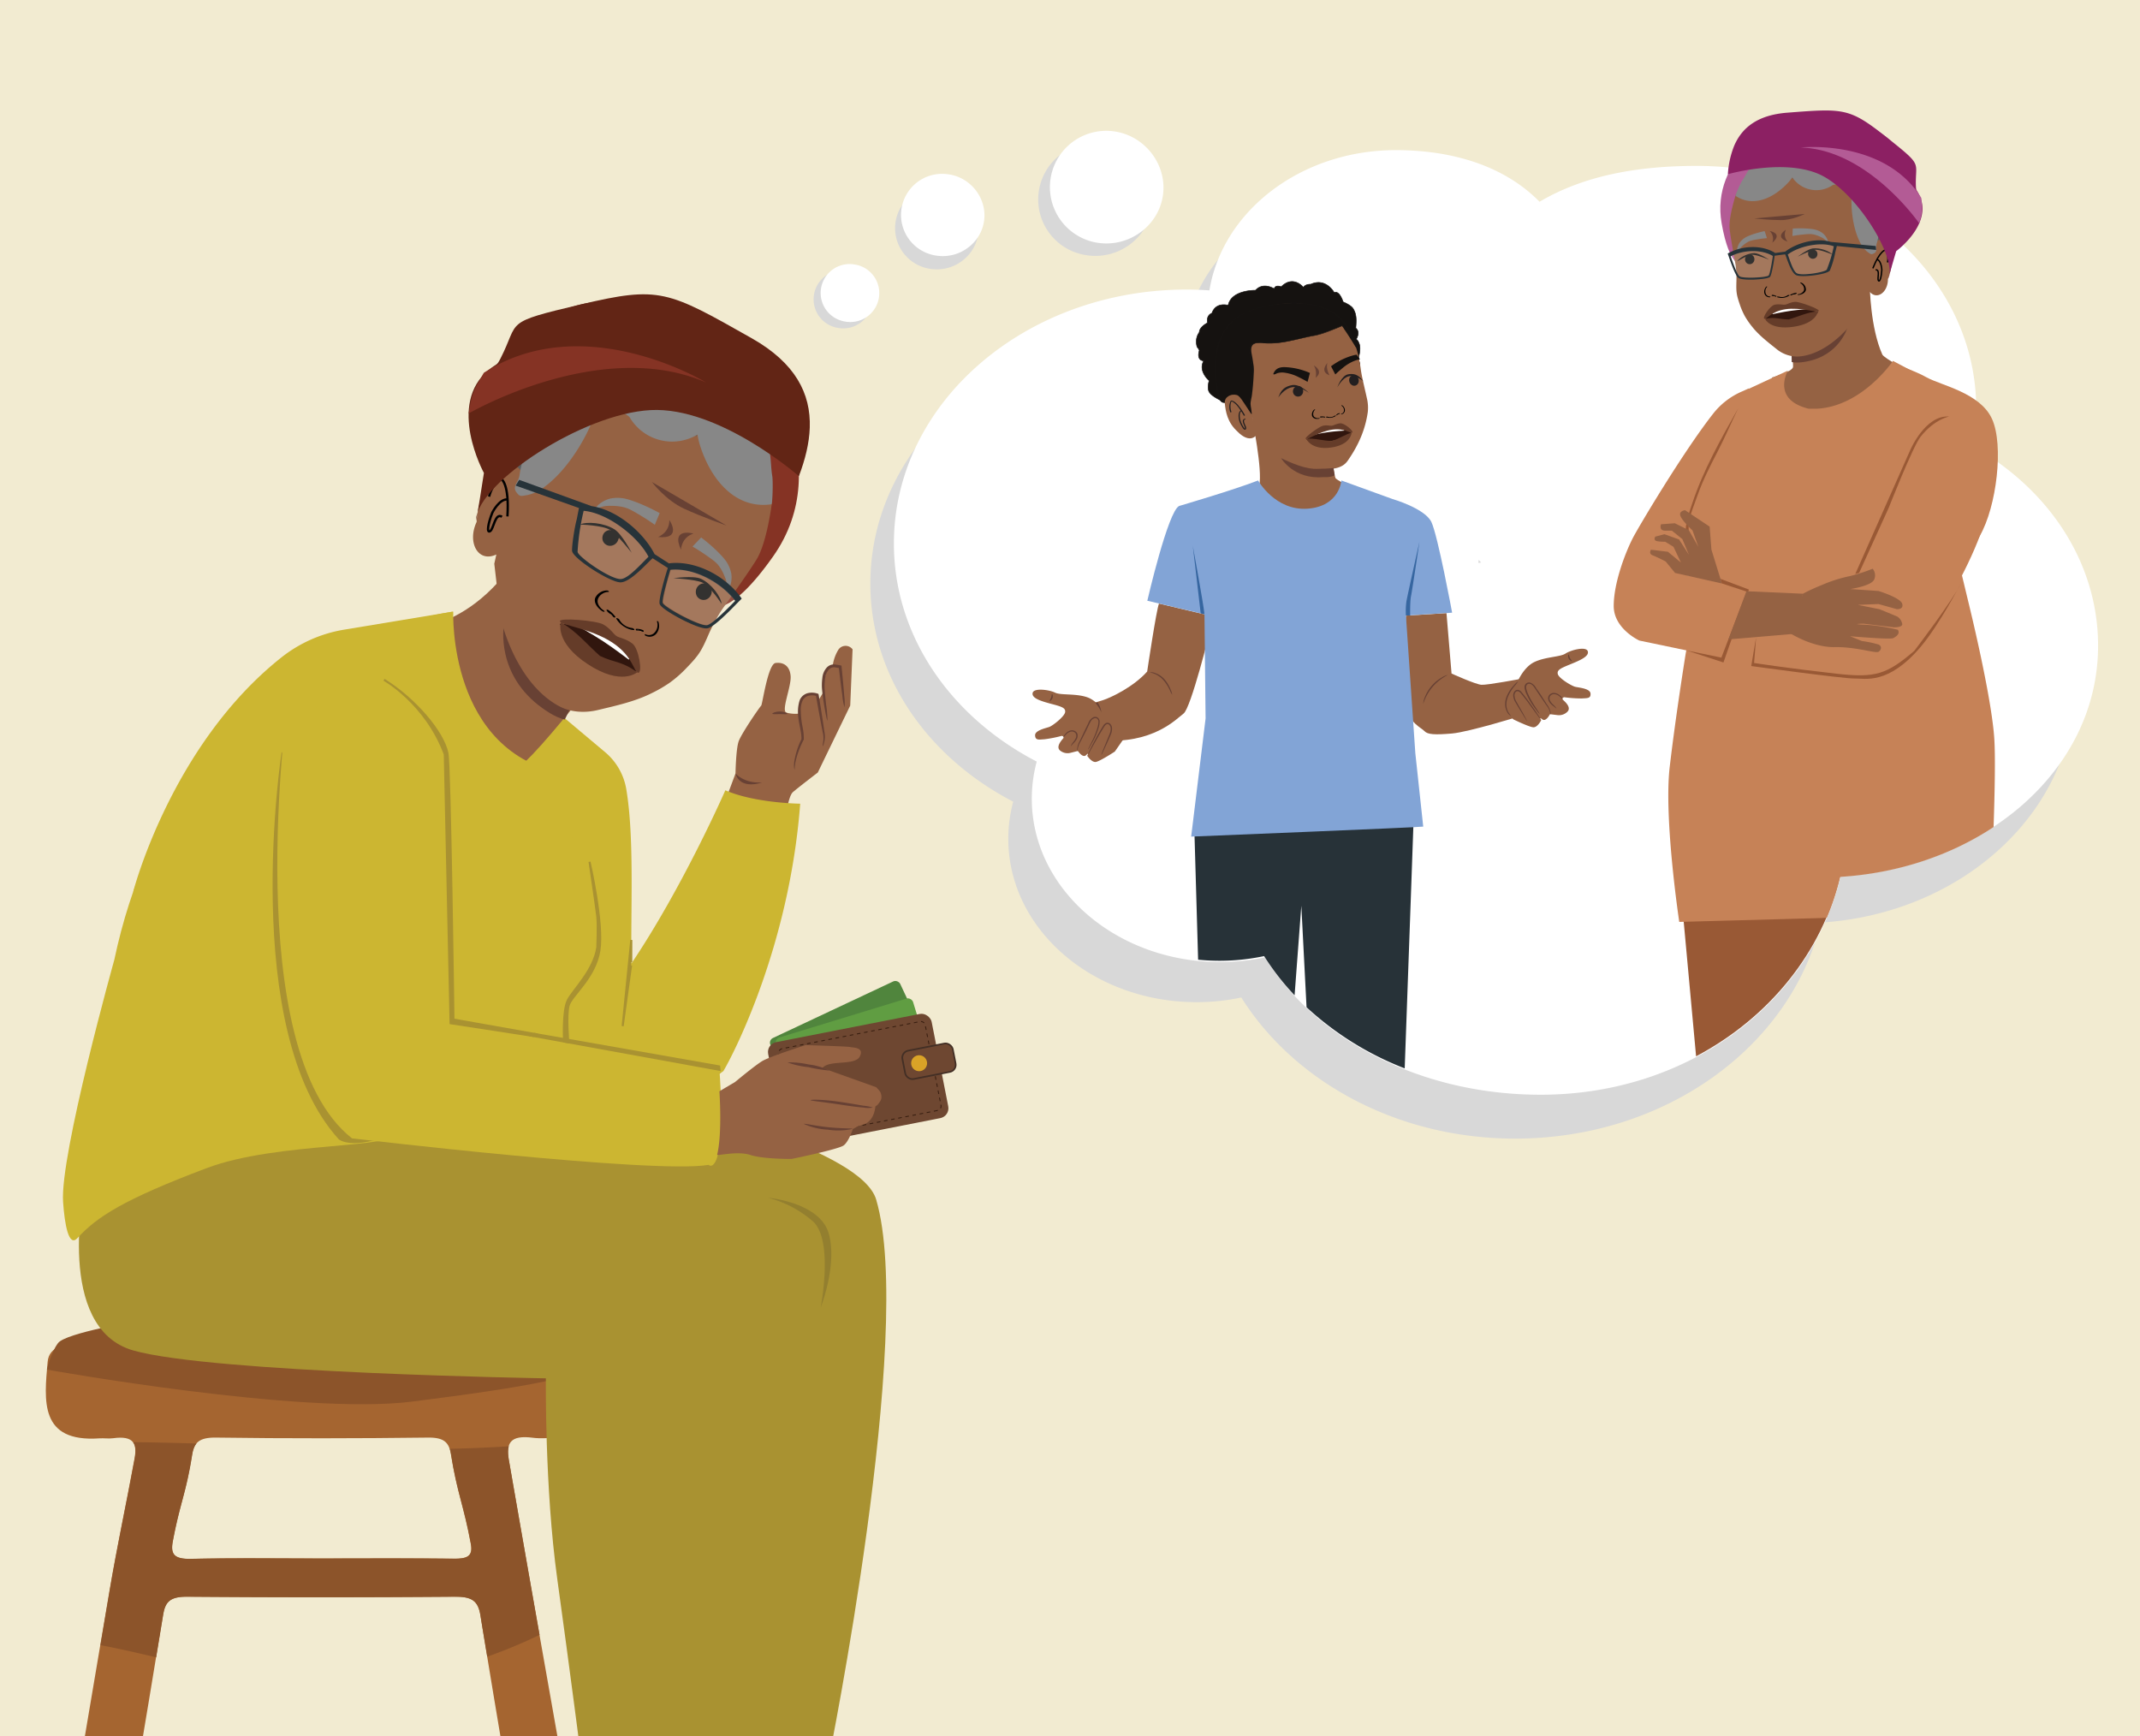 <svg id="Layer_1" data-name="Layer 1" xmlns="http://www.w3.org/2000/svg" xmlns:xlink="http://www.w3.org/1999/xlink" viewBox="0 0 1303.15 1057.31"><rect x="0" y="0" width="1303.15" height="1057.31" fill="#333333" stroke="none"/><defs><style>.cls-1,.cls-20,.cls-27,.cls-34,.cls-44{fill:none;}.cls-2{clip-path:url(#clip-path);}.cls-3{fill:#f2ebd1;}.cls-4{fill:#d8d8d8;}.cls-28,.cls-5{fill:#fff;}.cls-6{fill:#956243;}.cls-7{fill:#995935;}.cls-8{fill:#c68257;}.cls-9{fill:#273238;}.cls-10{fill:#50853d;}.cls-11{fill:#684134;}.cls-12{fill:#714533;}.cls-13{fill:#273339;}.cls-14{fill:#a56530;}.cls-15{fill:#8c542a;}.cls-16,.cls-21{fill:#a99231;}.cls-17{fill:#937f2f;}.cls-18{fill:#513835;}.cls-19{fill:#ccb631;}.cls-20{stroke:#132b3a;stroke-width:0.98px;}.cls-20,.cls-21,.cls-27,.cls-34,.cls-35,.cls-39,.cls-44{stroke-miterlimit:10;}.cls-21{stroke:#a99231;stroke-width:1.25px;}.cls-22{fill:#5e5f5f;}.cls-23{fill:#853324;}.cls-24{fill:#010101;}.cls-25{fill:#13110f;}.cls-26{fill:#878787;}.cls-27,.cls-44{stroke:#010101;}.cls-27{stroke-width:1.42px;}.cls-28{opacity:0.14;}.cls-29{fill:#622515;}.cls-30{fill:#31160e;}.cls-31{fill:#653c29;}.cls-32{fill:#609d42;}.cls-33,.cls-35{fill:#6e4731;}.cls-34{stroke:#381e10;stroke-width:0.56px;stroke-dasharray:2.21 2.21;}.cls-35{stroke:#432f25;stroke-width:1.01px;}.cls-36{fill:#daa327;}.cls-37{fill:#82a4d6;}.cls-38{fill:#3666a0;}.cls-39,.cls-40{fill:#151210;}.cls-39{stroke:#161311;stroke-width:0.34px;}.cls-41{fill:#161311;}.cls-42{fill:#231f20;}.cls-43{fill:#b35b95;}.cls-44{stroke-width:0.84px;}.cls-45{fill:#8c2063;}</style><clipPath id="clip-path"><rect class="cls-1" width="1303.15" height="1057.31"/></clipPath></defs><g class="cls-2"><polyline class="cls-3" points="-190.83 1255.58 -190.83 -19.29 1380.45 -19.29 1380.45 1255.58"/><path class="cls-4" d="M617,488.16a86.94,86.94,0,0,0-3,22.6c0,55,51.36,99.5,114.72,99.5a131.52,131.52,0,0,0,27.18-2.84c32.18,51.19,94.78,85.92,166.74,85.92,91.76,0,168.3-56.48,186-131.54,86.46-5.34,154.7-67.82,154.7-144.17,0-50.95-30.42-95.71-76.33-121.46A129.22,129.22,0,0,0,1189,273c0-81.51-76.19-147.59-170.18-147.59-35.49,0-68.44,9.43-95.71,25.55-21-21.5-52.41-35.15-87.48-35.15-57.84,0-105.66,37.13-113.55,85.4-4.58-.3-9.19-.51-13.86-.51C609.79,200.74,530,270,530,355.35,530,411.8,564.88,461.17,617,488.16ZM887.54,366.94l-1.6.26c0-.62.12-1.23.16-1.85C886.59,365.87,887.05,366.42,887.54,366.94Z"/><path class="cls-5" d="M631.31,463.75a87.05,87.05,0,0,0-3,22.6c0,54.95,51.36,99.5,114.72,99.5A132.29,132.29,0,0,0,770.2,583c32.18,51.18,96,83.62,168,83.62,91.76,0,164.88-57.84,182.54-132.9,86.46-5.35,156.88-64.17,156.88-140.51,0-51-30.42-95.72-76.33-121.47a129,129,0,0,0,2.1-23.12c0-81.52-76.19-147.6-170.18-147.6-35.49,0-68.44,5.72-95.71,21.84-21.05-21.5-52.41-31.44-87.48-31.44-57.84,0-105.66,37.13-113.55,85.41-4.58-.31-9.19-.51-13.86-.51-98.46,0-178.27,69.22-178.27,154.61C544.32,387.4,579.22,436.76,631.31,463.75ZM901.88,342.53l-1.6.27c.05-.62.12-1.24.16-1.86C900.93,341.47,901.39,342,901.88,342.53Z"/><path class="cls-6" d="M1138.63,174.42s.25,25,7.59,41.43c1,2.29,16.39,10.4,16.39,10.4l-24.4,23.51c-12.16,3.51-35.62,7.46-47.74,3.84L1079,229.89s12.4-3.45,12.85-6.36-3-24.65-3-24.65"/><path class="cls-7" d="M1120.57,533.32c30.3-1.87,58.62-10.32,82.63-23.77L1191,453.7H1032.13l-9.54,78.21,10.24,111.33C1077.49,619.6,1109.65,579.76,1120.57,533.32Z"/><path class="cls-8" d="M1214.46,450.42c-1.52-26.13-15.9-84.14-15.9-84.14L1164.92,226.2l-12.19-6.43s-18.53,27.51-46.12,29.11h-5.28c-21.49-5.34-13.72-21.07-12.56-23.21l-26.19,12.18-32.67,64.94c-3.52,5.76-3.2,16.1-.18,30.22l-.52,50.16L1026.5,398s-6.08,37.69-9.74,69.09,5.82,94.3,5.82,94.3l86.86-2.37,3-.17-.43,1a155.1,155.1,0,0,0,8.56-25.88c35-2.16,67.3-13.07,93.42-30.34C1214.69,482.88,1215.11,461.56,1214.46,450.42Z"/><path class="cls-9" d="M860.73,501,730.45,490.31l-3.23,12.23,2.37,81.86c4.28.42,8.63.65,13,.65a131.52,131.52,0,0,0,27.18-2.84,155.14,155.14,0,0,0,18.57,23.87c2.22-29.66,4.1-54.56,4.1-54.56l3.18,61.84a188,188,0,0,0,59.77,37.22C858.09,575.87,860.72,502.17,860.73,501Z"/><rect class="cls-10" x="475.48" y="612.25" width="87.31" height="55.64" rx="3.15" transform="translate(-222.97 281.64) rotate(-25.18)"/><g id="freepik--Character--inject-2"><path class="cls-6" d="M442.74,484.79,447.88,471s.26-14.7,1.89-19.46,13-21.25,13.74-21.82,4.1-25.4,8.77-26,8.66,1.64,9.17,7.95-5.88,21.11-2.58,22.27a21.12,21.12,0,0,0,8,.58s-.79-7.21,2.31-10.51,8.46-.91,8.46-.91l1,2.92,2.72-4.48s-.14-14.89,5.78-16.56a24.85,24.85,0,0,1,3.52-9.55,5.29,5.29,0,0,1,7.42-1.1,5.07,5.07,0,0,1,1.09,1.08h0l-1.43,34.25L498,470.41s-12.12,9.28-15.13,11.91-3.91,14.9-5.61,14C463,488.9,442.74,484.79,442.74,484.79Z"/><path class="cls-11" d="M479.51,434.64c.13-.38-1.88-1.35-4.59-1.37s-4.73.93-4.59,1.35,2.14.21,4.6.22S479.41,435.07,479.51,434.64Z"/><path class="cls-11" d="M514.27,430.7a32.78,32.78,0,0,1-1.3-6.95c-.62-4.38-1.4-10.53-2.21-17.61l.69.75c-1.17-.17-2.63-.54-3.64-.57a4.14,4.14,0,0,0-3,1.32,9.36,9.36,0,0,0-2.33,5.42,32.74,32.74,0,0,0-.34,5.94c.22,3.85.66,7.41.95,10.29a61.09,61.09,0,0,1,.76,9.55c-.23.07-1-3.5-2-9.39-.46-2.93-1-6.4-1.32-10.36a33.05,33.05,0,0,1,.24-6.29,10.88,10.88,0,0,1,2.81-6.43,6,6,0,0,1,4.2-1.79,31.78,31.78,0,0,1,4,.61l.64.1.05.65c.73,7.11,1.29,13.27,1.61,17.69A32.14,32.14,0,0,1,514.27,430.7Z"/><path class="cls-11" d="M483.78,468.56a9.25,9.25,0,0,1-.25-1.37,19.16,19.16,0,0,1,.21-3.86,48.19,48.19,0,0,1,4.39-13.43l-.1.33c.28-6.56-4.1-14.67-1-24a7.31,7.31,0,0,1,4.88-4.15,10.7,10.7,0,0,1,6,.3l.46.15.14.48c1.49,9.07,2.71,16.9,3.5,22.49a14.68,14.68,0,0,1-.16,6.69c-.37,1.51-.74,2.27-.87,2.15a11.78,11.78,0,0,1,.27-2.36,15.72,15.72,0,0,0-.33-6.44c-1.09-5.52-2.53-13.31-4.11-22.32l.55.66a9.2,9.2,0,0,0-5-.21,5.58,5.58,0,0,0-3.73,3.21,13.37,13.37,0,0,0-1,6,53.55,53.55,0,0,0,.46,6.07c.24,2,.67,3.77,1,5.73a32.51,32.51,0,0,1,.38,5.48l0,.16-.07.15a54.74,54.74,0,0,0-4.85,12.84C483.81,466.64,484,468.56,483.78,468.56Z"/></g><path class="cls-11" d="M447.88,471s5.16,6.22,16.14,5.45C464,476.49,450.86,481.34,447.88,471Z"/><g id="freepik--character-2--inject-2"><path class="cls-6" d="M473.82,935.89q-13.95-7.27-28.27-13.75c-11.57,62.6-26.12,185.16-26.12,185.16l44.25-6s14.28-71.68,48.11-138.2C493.15,951.32,493.4,946.1,473.82,935.89Z"/><path class="cls-12" d="M505.54,800.25c-10.05,9.34-17.17,18-17.58,17.62a25.3,25.3,0,0,1,4.22-6A135.66,135.66,0,0,1,518,787.74a26.45,26.45,0,0,1,6.27-3.82C524.6,784.37,515.6,790.91,505.54,800.25Z"/><path class="cls-13" d="M233.89,686.24l6.27.24c5.42.27,13.29.71,23,1.36,19.43,1.23,46.18,3.44,75.84,5.11s56.51,1.67,76,1.4l23-.51h6.27a16.45,16.45,0,0,1,2.22,0,9,9,0,0,1-2.19.27l-6.27.44c-5.42.34-13.29.68-23,1-19.47.64-46.46.78-76.12-.86s-56.44-4.09-75.83-5.62l-23-1.94-6.24-.58a11.87,11.87,0,0,1-2.14-.31A9.93,9.93,0,0,1,233.89,686.24Z"/></g><g id="freepik--character-2--inject-2-2" data-name="freepik--character-2--inject-2"><path class="cls-6" d="M529.42,877.43v8.93l.57-3.23q-.06-3.58-.21-7.15Z"/><path class="cls-6" d="M521.77,931.52l3.23-6.2c0-.9,0-1.8,0-2.7"/><path class="cls-6" d="M525.58,894.77c0,.14-.05.29-.08.43"/><path class="cls-6" d="M512.5,936.2a160.62,160.62,0,0,1,.47-16.71,238.09,238.09,0,0,1,3.78-26.71c1.85-16.3,3.59-32.63,3.85-49v-8.88c0-2.48,3.8-2.47,3.84,0,.06,2.88,0,5.75,0,8.63v17.09a2,2,0,0,1,3.38,1.3c.08.86.14,1.72.21,2.57.18-1,.35-2.07.53-3.11-2.19-18.65-3.58-37.4-4.44-56.15-1.06-23.38-1.33-46.77-1.39-70.17-54.13-12-145.3-14.81-145.3-14.81S291.6,829,314.47,834.68s144.28-9.92,144.28-9.92-34,42.34-45.43,75.53-33.15,215.9-33.15,215.9l47.79-8.38s43.56-91.78,84.88-170.52C493.41,937.28,512.51,936.64,512.5,936.2Z"/><path class="cls-12" d="M480.74,809.14c-10.05,9.34-17.18,18-17.59,17.62a25.63,25.63,0,0,1,4.23-6,135.66,135.66,0,0,1,25.84-24.13,26.09,26.09,0,0,1,6.27-3.81C499.8,793.26,490.8,799.8,480.74,809.14Z"/><path class="cls-13" d="M209.09,695.13l6.27.24c5.42.27,13.29.71,23,1.36,19.42,1.23,46.18,3.44,75.83,5.11s56.52,1.67,76,1.4l23-.51h6.27a16.3,16.3,0,0,1,2.21,0,8.86,8.86,0,0,1-2.18.27l-6.27.45c-5.42.34-13.29.68-23,1-19.46.65-46.45.78-76.11-.85s-56.44-4.09-75.84-5.63l-23-1.94-6.24-.58a11.87,11.87,0,0,1-2.14-.31A9.93,9.93,0,0,1,209.09,695.13Z"/></g><polygon class="cls-12" points="430.9 1108.55 474.16 958.29 431.79 1109.33 430.9 1108.55"/><path class="cls-14" d="M196,818.16q71.55,0,143.1,0c20.51,0,24.31,9.5,24.29,29,0,17.89-4.11,28.4-24.87,28.44-4.67,0-9.45.51-14-.09-13.73-1.81-16.49,3.16-14.69,13.55,17.57,101.35,34.71,195.77,52.23,297.13,1.2,6.9.11,9.63-9.38,9.74-23.68.29-24.17.75-27.45-18.23q-16.79-97-32.7-194.07c-1.43-8.8-5.08-11.46-15.76-11.37q-81.36.64-162.73,0c-10.41-.08-13.44,3-14.73,11-11.13,68.18-22.77,136.3-34,204.47-1,6.35-4.22,8.24-11.75,8.35-24.41.37-25.07.54-21.93-18.58C43,1108.14,54.78,1038.88,66.51,969.61c5-29.45,10-51.93,15.39-81.33,1.68-9.08-.29-14.22-13-12.49-2.73.37-5.61-.11-8.4.08-36.59,2.53-33.6-23-31.48-46.69.82-9.18,10.53-11.34,21.08-11.29,48.64.24,97.27,5.92,145.9,5.92ZM194.82,949c27.09,0,54.18-.2,81.26.13,8.3.1,12-1.4,10.59-9-4.36-23.65-8.33-30.9-12.1-54.62-1.14-7.19-4.17-10.24-14-10.11-42.95.53-85.94.6-128.89,0-10.65-.16-13.6,3.18-14.79,10.79-3.61,23-7.45,29.44-11.72,52.33-1.47,7.93.69,11,11.2,10.76C142.5,948.63,168.67,949,194.82,949Z"/><path class="cls-15" d="M66.61,969.71l-5.43,32.07c11.36,2.18,22.65,4.75,33.92,7.43q2.15-12.94,4.27-25.9c1.3-8,4.32-11.06,14.73-11q81.36.66,162.74,0c10.68-.09,14.33,2.57,15.75,11.37q2,12.56,4.13,25.13a313,313,0,0,0,31.85-13.26c-6.19-35-12.41-70.29-18.67-106.45-.59-3.41-.68-6.22-.06-8.41q-11.13.72-22.27,1.13-6.84.25-13.67.4a21.36,21.36,0,0,1,.78,3.32c3.77,23.72,7.73,31,12.1,54.62,1.41,7.65-2.3,9.15-10.59,9-27.08-.32-54.17-.12-81.26-.12-26.16,0-52.32-.38-78.46.19-10.51.23-12.67-2.83-11.19-10.76,4.27-22.89,8.11-29.37,11.71-52.33.48-3.05,1.25-5.4,2.67-7.12-12.88-.39-25.76-.7-38.65-.85,1.76,2.21,1.82,5.7,1,10.14C76.57,917.77,71.6,940.26,66.61,969.71Z"/><path class="cls-15" d="M28.56,834s155.34,28,222.33,19.49S363,837.8,360.3,827.66s-50.13-31.92-97.86-33.46-178.6,10.21-178.6,10.21-43.93,7.23-48.53,13.48S28.56,834,28.56,834Z"/><path class="cls-16" d="M51.5,722.77s-18.35,85.82,29.57,99.55,251.34,17,251.34,17-.79,66.57,6.95,122.27c7.12,51.25,15.91,119.35,15.91,119.35s132.81,21.19,149.15-8.48c0,0,53-261.26,29.12-342-8.91-30.18-115.55-56.47-144.76-63.77s-83.64,0-83.64,0S150.23,679.65,51.5,722.77Z"/><path class="cls-17" d="M467.7,729.36s31.52,2.71,36.95,21.73-4.89,45.1-4.89,45.1,8.07-41.36-4.89-52.6A67.28,67.28,0,0,0,467.7,729.36Z"/><path class="cls-18" d="M490.54,677.69a.36.36,0,0,1-.17.07l-.06-.46Z"/><path class="cls-19" d="M487.28,489.4s-27.61-.3-45.58-8.17c0,0-25.62,58.54-57.21,105.49-.45-34.86,1.83-77-3.15-106.35A37.47,37.47,0,0,0,368.46,458l-61-51.26s-28.53,59.81-38.89,98.15,90.27,157.59,124.88,164c36.12,6.67,28.58-3.2,47.05-16.67C445.92,643.24,480.64,577,487.28,489.4Z"/><path class="cls-20" d="M394.6,693.35c-2.06-1.36-4.23-2.75-6.48-4.14a198.1,198.1,0,0,0-25.85,16.87"/><path class="cls-6" d="M234.26,384s39,88.89,84.51,104.68c0,0,4.14,1.71-5.22-18.76,5.22-5,6.84-6.5,10.84-10.64,13.3-13.83,38.5-45.82,38.5-45.82l-30.25-54.05-7.75-30c-6.13,8.83-13.44,15.48-19.29,22.44C273.45,390.08,234.26,384,234.26,384Z"/><path class="cls-19" d="M323.89,630.31c-14.09,47.44-17.72,1.46-19.59,5.5-6.73,14.54-19.88,3.37-26.76,15.19l-.65,1.12C263.33,675.35,239.61,684,241,689.26c2.73,10.62-71.54,5.59-115.2,22.07C75.1,730.45,59,741,47.15,753.92c-5.31,5.81-7.79-8.35-8.73-21.95-2.06-28.63,31.17-147.45,31.17-147.45C110.3,392,276,372.44,276,372.44s-3.45,86.12,68.25,98.87c.06.07,15.06,117.24,6,165.25C348.86,643.5,325.27,625.68,323.89,630.31Z"/><path class="cls-16" d="M245.61,687.63c-8,4.14-29.38,12.39-39.18,6.29-60.93-66.7-34.92-236.18-34.92-236.18l92.1,194.67C249.76,676.22,250.54,685.08,245.61,687.63Z"/><path class="cls-19" d="M437.92,649.37s-104.95-19-168.4-26.92c-2.67-73.54,8.16-295.56-94.34-194.8,0,0-29.52,211.42,39.15,265.53,0,0,184.13,21.89,217.17,16.15,0,0,1.93,2,4-1.69C442.05,696,437.92,649.37,437.92,649.37Z"/><path class="cls-21" d="M233.85,413.94s25.47,14.34,37,45.37l3.53,163.76,50.71,7.79,1.17-1.11-50.14-8.91s-2-154.52-3.67-162.28C269.77,445.6,252.53,425.44,233.85,413.94Z"/><polyline class="cls-21" points="384.29 587.93 379.17 624.85 384.43 572.39 384.39 585.86"/><polygon class="cls-21" points="323.79 630.65 438.15 651.44 437.92 649.37 325.5 629.6 323.79 630.65"/><path class="cls-19" d="M81.11,543s23.08-89.6,90.48-142.85a83.32,83.32,0,0,1,38-16.73l66.32-11L201,422.76Z"/><path class="cls-21" d="M359,524.79s8.66,37.26,6,54.05-17.21,27.39-18.77,33.56-.17,22.3-.17,22.3l-2.55-.46s-1.07-18.87,2.33-25.29,15.88-18.22,17.89-32.11c0,0,.57-13.17,0-18.6S359,524.79,359,524.79Z"/><path class="cls-22" d="M324.66,218.09c8.29-4.79,18.3-5.93,25.57.13,7.1-16.39,27.2-18.72,43.63-11.72,8.26,4,15.09,11.66,24.22,12.52,5.69.55,11.17-1.59,16.83-2.87,23.54-4.94,44.15,22.85,51.68,45.7s-4.37,39-21.4,56c-7.91,7.9-9.72,13.34-15.48,23-5.43,9.13-19.44,24.29-23.93,33.77s5.81,26.3-4.16,22.63l-99-60.49c-17-4.09-24.74-13.37-26.39-30.75-.9-11.7,1-11.33,5.22-22.26,5.15-14.45-4.15-31.38,3.08-44.91C308.78,230.2,316.64,223.41,324.66,218.09Z"/><path class="cls-23" d="M311.93,211.52s44.45-1.29,88.77,25.37,53.95,65.77,52.67,90-19.91,41.85-19.91,41.85,10.22,8.53,37.32-29.92c39.49-56-6.11-121.78-21.31-128.53S364.24,152.45,311.93,211.52Z"/><path class="cls-11" d="M347.28,431.22s-7.18-4.92-11.84-8.94-14-8-28.65-41c0,0-5.08,29.74,23.81,50.15,0,0,7.35,5.52,13.32,6.73Z"/><path class="cls-6" d="M450,284c.06.15.14.29.21.44a5.94,5.94,0,0,1-.05-.72Zm11.45,10.08c.09.28.2.58.32.88l.14-.24S461.59,293.81,461.42,294.1ZM304.89,376.73c5,19.37,16.45,43.32,36.06,53.53,7,3.66,15.72,3.87,23,2.13,11.06-2.64,22.59-5.19,32.47-10.09a82.8,82.8,0,0,0,11.4-6.57,72.86,72.86,0,0,0,10.39-9.16c7.58-7.84,8.94-10.27,13.18-20a105,105,0,0,1,7.69-14.49c2.94-4.35,15.21-21.08,21.61-31.36s9.42-34.88,9.42-34.88c1-3.18-3.74-3.93-4-7.09l-1.24-.72a1.39,1.39,0,0,1,0,1.49,11.22,11.22,0,0,1-3.13-4.53l0,0c-2.34-.23-3.7-2.15-4.41-4.46-.17.28-.19,1,.12,1.21a7.16,7.16,0,0,1-3.94-4.57c-.17.28-.19,1-.35,1.31a13.07,13.07,0,0,1-2.95-4.05c.07.53,7.65,3.5,7.53,3.69-2-.79-.25,1.06-1-1.25l-.92-1.94c-1.7-.62-2.18.34-2.76-1.5.14.46,1-3.61.8-3.33-1.85-1.08-1.27-.9-2.32-2.65-.16.28-6.11-1.09-6.27-.81-1.54-.9-2,.75-2.53-1.09.14.46,1.8-.54,1.94-.08-2-.79-3.39,0-4.11-2.32.14.46-4.29-6.65-4.29-6.65-2-.79-2,0-2.92-2,.29.92-8.22-5.49-8.25-4.75-1.53-.89-.34,7.36-1.08,5.8-.16.28-3-2.92-3-2.92-1.7-.61-.21,2.15-.79.3-.16.28-.35,1.31,0,1.49-2.34-.22-4.17-2-5.36-4.25.29.92.27,1.67.41,2.13-1.54-.9-2.93-1.33-3.82-3.36-.16.28,0,1.49.27,1.67a7.07,7.07,0,0,1-4.6-3.43c-.16.28.12,1.2.26,1.66a5.06,5.06,0,0,1-3.36-2.71l.26,1.67c-1.23-.72-2.48-.69-4-2.33-.16.28.29.92.12,1.21a13.35,13.35,0,0,1-2.91-2.08c-.17.28.43,1.38.12,1.2-1.23-.71-2.49-.68-3.7-2.14.15.46.13,1.2.27,1.66-1.23-.71-2.63-1.15-3.53-2.43a2.33,2.33,0,0,0,0,1.49c-1.24-.72-2.49-.69-3.7-2.15-.17.28.12,1.21.27,1.67a18.46,18.46,0,0,1-3.7-2.16c-.17.29.29.93.43,1.39-1.23-.72-2.63-1.15-3.84-2.61-.33.56-.19,1-.35,1.31-.93-.54-1.38-1.18-2.3-1.72l-1.87-.33c-7.6,3.15-21.13-10.84-21.13-10.84-14,2.08-23.92,48.59-26.74,54.14s-6.74,5.27-6.74,5.27c-.39-2.88-5.68,1.88-5.28-.92.22-2.51,2.32-4.7,2.55-7.21-.14-6.14-7.12-8.31-12.16-7.46l-1.1.6c-8.44,3.65-14.83,26.52-14.76,34.45-5.95,12.63,1,25.08,12,19.83L301,343.28"/><path class="cls-24" d="M384.81,382.41a10.2,10.2,0,0,1-7.73-5.17c-.32-.61-2.19-1.29-1.73-.43,1.94,3.61,6.81,6.68,10.62,6.86.38,0,.46-.24.17-.57a2.3,2.3,0,0,0-1.33-.69"/><path class="cls-24" d="M374.74,375.58a16.39,16.39,0,0,0-4.24-4.1,1.27,1.27,0,0,0-.89-.2c-.22,0-.35.2-.22.41a6.22,6.22,0,0,0,2.35,2.2,1.19,1.19,0,0,0,1,.16c.28-.14.09-.45-.14-.58a4.91,4.91,0,0,1-1.89-1.78l-1.13.21a14.87,14.87,0,0,1,3.78,3.68,1.21,1.21,0,0,0,1,.43c.24,0,.58-.14.39-.43"/><path class="cls-24" d="M367.83,371.85c-2-1.21-3.81-3.45-3.92-5.51-.17-3.12,3.29-5.9,6.62-5.89.37,0,.34-.28.1-.5a1.87,1.87,0,0,0-1.2-.4A8,8,0,0,0,362.5,364c-.84,2.15.26,4.65,2.32,6.61a12.31,12.31,0,0,0,2,1.6c.3.18.9.41,1.18.26s.07-.42-.21-.59"/><path class="cls-24" d="M389.06,383.53a.3.3,0,0,1,.47-.23,2.71,2.71,0,0,0,1.84.4c.06.32.11.63.16.95a8.13,8.13,0,0,0-3.78-.71.64.64,0,0,1-.58-.47c-.07-.18-.06-.51.21-.53"/><path class="cls-24" d="M387.38,382.94a9,9,0,0,1,4.21.81.75.75,0,0,1,.4.55.32.32,0,0,1-.24.4"/><path class="cls-24" d="M393.05,386.22a4.73,4.73,0,0,0,4.87-.39,6.75,6.75,0,0,0,2.16-7.29.28.28,0,0,1,.34-.37.91.91,0,0,1,.57.63,7.56,7.56,0,0,1-1,6.65,5.31,5.31,0,0,1-5.29,2.19,5.7,5.7,0,0,1-1.62-.53c-.2-.11-.5-.41-.46-.7s.28-.29.47-.19"/><path class="cls-25" d="M428.71,355.26a4.94,4.94,0,0,1,4.45,6.46,5.17,5.17,0,0,1-3.42,3.44,4.79,4.79,0,0,1-5.23-1.93,5.29,5.29,0,0,1,.85-6.63,4.66,4.66,0,0,1,3.35-1.34"/><path class="cls-25" d="M410.12,352.08s12.14-1.71,16.64.34c6.57,3,12.22,10.9,12.63,15.26,0,0-7.13-11-11.82-13C423.08,352.77,410.12,352.08,410.12,352.08Z"/><path class="cls-25" d="M376.51,325.74c-1.2-1.88-4.09-3.24-5.78-2.9a5.05,5.05,0,0,0-2.48,1.27,5.16,5.16,0,0,0-1.31,4.66,4.79,4.79,0,0,0,4.27,3.6,5.28,5.28,0,0,0,5.34-4c.1-.39.82-.84-.15-2.36"/><path class="cls-25" d="M384.65,336.6s-5.92-11.45-10.47-14.27c-6.63-4.13-17-4.86-21.05-2.91,0,0,14,.36,18.6,3.39C376.13,325.71,384.65,336.6,384.65,336.6Z"/><path class="cls-26" d="M427,327.25l-3,3.16c-.77.8-1.54,1.6-2.3,2.41,3.32,1.91,6,3.69,8,5.08,4.24,2.93,6.4,4.44,8.18,6.85a28.77,28.77,0,0,1,3.37,6.24,18.24,18.24,0,0,1,1.24,3.82c.54,3.05-.15,5.22.27,5.38s1.19-1.57,1.27-1.75a17,17,0,0,0,1.32-9,20.11,20.11,0,0,0-2.74-7c-1.57-2.56-7-8.58-15.62-15.13"/><path class="cls-26" d="M401.71,312.44c-.56,1.35-1.11,2.69-1.68,4.05-.42,1-.85,2.05-1.28,3.07-3.4-2.4-6.37-4.28-8.64-5.64-4.8-2.88-7.26-4.33-10.42-5.09a32.55,32.55,0,0,0-7.61-.8,20.44,20.44,0,0,0-4.3.27c-3.2.65-5,2.12-5.35,1.78s1-1.71,1.11-1.85a17.33,17.33,0,0,1,8.17-4.65,22.48,22.48,0,0,1,8.11-.09c3.22.51,11.56,3.34,21.89,8.95"/><path class="cls-27" d="M309,314.47c1.25-20.14-3.7-22.76-3.7-22.76s-5.29,2.16-7.48,10.7"/><path class="cls-27" d="M305.69,314.68c-4.27-2.69-5,7.43-7.25,8.78s-1.25-4.72,1.37-11.32c0,0,4.27-8.55,9.3-8"/><path class="cls-11" d="M397,293.52s8.24,11,19.52,16.21S442.39,320,442.39,320"/><path class="cls-26" d="M470.28,289.92c0-.27,0,.12,0,0-.9-5.26-.66-10.29-1.78-15.5s-2.32-9.83-3.71-14.87c-.08-.3-3.7-2.16-3.79-2.46l-.09-.31c0-.16-.09-.32-.14-.47-.1-.37-.21-.73-.32-1.1-13.75-16-34.25-27.14-56-30.44a77.41,77.41,0,0,0-88.15,64.94c-.56,3.62-4.28,6.53-2,9.8s3,2.55,6.93,1.93a25.57,25.57,0,0,0,10.54-5.13c15.33-11.37,28.92-34.66,33.39-53.21.51,4.15,16.29,7.68,18.44,11.27a30,30,0,0,0,41.15,10.25,46,46,0,0,0,1.75,7.33c7.19,21.88,22.46,38.16,43.23,35.13C470.44,307,470.82,293.25,470.28,289.92Z"/><path class="cls-13" d="M352.55,309.34l-1.33,6.85c-1.41,5.11-3,15.89-2.87,19.18.25,4.61,23.32,19.34,29.54,19.25s16.51-12.23,19.54-14.68l9.22,5.91c-1.46,4.56-5.77,19.16-4.95,21.92s11.92,8.61,13.17,9.27c1.05.54,2.51,1.29,4.14,2,4.29,2,9.69,4.16,12.1,3.5,3.57-1,11-8.21,17.73-15.18l1.08-1.08c.25-.27.47-.43.53-.52h0l1.22-1.26c-10-14.27-28.63-23.34-44.09-21.48v.19l-9-5.8c-6.54-12.89-22.54-26.92-38.36-29.21h0l-44.07-16-2.14,3.5Zm51,57.74c-.51-1.72,2.24-12.11,4.61-20.06,13.33-1.42,30.09,6.78,39.44,18.84l-.11.18c-3.64,3.73-13.3,13.67-16.81,14.63-4.15,1.13-26.12-10.76-27.15-13.55ZM351.72,336a140.07,140.07,0,0,1,3.71-24.94c14.51,1.27,33,15.55,39.47,27.95-4.85,4.76-12.54,13.54-17,13.59-6.41.09-26-13.69-26.18-16.6Z"/><path class="cls-28" d="M403.9,367c-.52-1.73,2.23-12.11,4.61-20.06,13.33-1.42,30.08,6.78,39.43,18.84l-.11.18c-3.63,3.73-13.3,13.67-16.81,14.63-4.15,1.12-26.11-10.77-27.15-13.56Z"/><path class="cls-28" d="M351.72,336a140.07,140.07,0,0,1,3.71-24.94c14.51,1.27,33,15.55,39.47,27.95-4.85,4.76-12.54,13.54-17,13.59-6.41.09-26-13.69-26.18-16.6Z"/><path class="cls-29" d="M294.68,288s-23.05-42,3.25-63c5-4,4.51-2.17,6.81-6.64,12-23.38,1-21.65,49-33S406.56,177,457.82,206c26.43,15,36,33.54,35.29,54.44-.33,9.4-2.73,19.27-6.63,29.51,0,0-48.44-42.45-90.28-40.23s-104.52,44.18-106.29,66.32C289.42,322.29,294.68,288,294.68,288Z"/><path class="cls-23" d="M285.36,251.8s80.24-46.75,144.58-18.91c0,0-74.28-45.37-135.33-5.87L291,233.35a39.7,39.7,0,0,0-4.61,12.7Z"/><path class="cls-11" d="M407.6,316.67s8.24,11.82-6.86,10.34C400.74,327,407.75,324.41,407.6,316.67Z"/><path class="cls-11" d="M422.24,324.92s-13.86-4-7.57,9.84C414.67,334.76,414.86,327.29,422.24,324.92Z"/><path class="cls-30" d="M373.5,389.53c-7.74-4.62-27.47-10.36-32.59-9.59,0,0,5.39,11,23.33,21.75s24.35,6.72,24.35,6.72S383.35,395.41,373.5,389.53Z"/><path class="cls-5" d="M350.61,380.55s9.42,5.19,16.57,9.88,15.67,11.24,15.67,11.24,4.45-4.28-8.52-12.78S350.61,380.55,350.61,380.55Z"/><path class="cls-31" d="M365.38,399.44c-7.46-6.47-14-14.8-23.87-20.5,0,0-4.08,12.08,16.47,25.54s30,4.91,30,4.91C378.78,402.57,374.28,403.7,365.38,399.44Z"/><path class="cls-31" d="M385.12,391.9c-4.12-3.13-7.86-3.38-9.74-4.61s-3.6-4.56-8.11-7.09c-4.23-2.37-27.43-4.26-26.31-1.8s18.85,4.31,31.84,12.82,13.16,18.41,15.87,18.45S389,394.83,385.12,391.9Z"/><rect class="cls-32" x="477.85" y="618.66" width="87.31" height="55.64" rx="3.15" transform="translate(-166.33 180.87) rotate(-17.01)"/><rect class="cls-33" x="471.88" y="625.41" width="101.45" height="64.65" rx="6.11" transform="translate(-116.95 113.03) rotate(-11.11)"/><path class="cls-34" d="M570.81,676.23,487,692.69a2.76,2.76,0,0,1-3.25-2.19l-9.57-48.7a2.77,2.77,0,0,1,2.19-3.25l83.81-16.46a2.76,2.76,0,0,1,3.25,2.19L573,673a2.77,2.77,0,0,1-2.19,3.25Z"/><path class="cls-6" d="M534.21,673c2.09-2.61,3.2-3.9,2.14-7.32-.41-1.34-1.71-2.38-2.78-3.63l-32.73-11.7c4-5.14,19.76-1.23,22.73-7s-4.34-5.34-5.87-5.77-27.14-1.17-27.14-1.17-21.78,6.91-26.43,9.74-16.51,12.72-16.51,12.72l-9.54,5.65s1.81,25.63-1.36,38.62c-.23.94,12.22-2.47,20.22.16s25.21,2.41,25.21,2.41,28.5-5.83,31.64-8.25,5.54-9.93,5.54-9.93a28.74,28.74,0,0,1,6.9-2.92c6.38-2.32,6.82-10.84,6.82-10.84H533C533.26,673.76,533.94,673,534.21,673Z"/><path class="cls-11" d="M505,651.9a90.31,90.31,0,0,1-12.78-2.09,51.12,51.12,0,0,1-12.69-2.88,55,55,0,0,1,13,1.28A36.91,36.91,0,0,1,505,651.9Z"/><path class="cls-11" d="M493.58,669.94c0-.52,8.67-.45,19.07,1.21,5.22.78,9.94,1.62,13.34,2.18a25.36,25.36,0,0,1,5.52,1.1,16.12,16.12,0,0,1-5.67,0c-3.46-.25-8.2-.9-13.41-1.69C502,671.11,493.57,670.32,493.58,669.94Z"/><path class="cls-11" d="M489.52,684.4c.13-.45,6.61,1.14,14.76,2s14.83.63,14.94,1a39.56,39.56,0,0,1-15.06.5A40.23,40.23,0,0,1,489.52,684.4Z"/><rect class="cls-35" x="550.09" y="637.47" width="31.25" height="17.57" rx="4.35" transform="translate(-113.93 121.12) rotate(-11.11)"/><circle class="cls-36" cx="559.7" cy="647.43" r="4.86"/><path class="cls-4" d="M573.92,114.22c13.54,1.86,23.39,14.49,21.77,27.9-1.69,14-15.22,23.94-29.45,21.55a25,25,0,0,1,7.68-49.45Z"/><path class="cls-5" d="M577.54,106.15c13.54,1.86,23.39,14.48,21.77,27.9-1.7,14-15.23,23.93-29.45,21.55a25,25,0,0,1,7.68-49.45Z"/><path class="cls-4" d="M671.76,87.59c18.55,2.55,32,19.84,29.83,38.22-2.33,19.24-20.86,32.8-40.36,29.53a34.28,34.28,0,0,1,10.53-67.75Z"/><path class="cls-5" d="M678.43,80c18.55,2.56,32.05,19.85,29.83,38.23-2.33,19.24-20.86,32.8-40.36,29.53A34.29,34.29,0,0,1,678.43,80Z"/><path class="cls-4" d="M515.76,164.87a17.62,17.62,0,1,1-5.41,34.81,17.61,17.61,0,0,1,5.41-34.81Z"/><path class="cls-5" d="M520.06,161a17.62,17.62,0,1,1-5.41,34.81A17.61,17.61,0,0,1,520.06,161Z"/><path class="cls-6" d="M762.5,254.8s6.44,31.5,4.32,40.79c-.52,2.26-29,19.22-29,19.22l57.63,6.94,47.64-16S814.31,293.54,813.2,291s-3-20.48-3-20.48"/><g id="freepik--Character--inject-2-2" data-name="freepik--Character--inject-2"><path class="cls-6" d="M735.21,374.53l-29.44-7c-1.58,3.52-7.2,41.4-7.2,41.4-8.23,9.24-21.54,15.58-26.51,17.28-3.75,1.28-16.55,4.71-16.55,4.71l4.14,20,10.77-.14c31.48,2.52,45.79-12.85,50.32-16.28s16-49.94,16-49.94Z"/><path class="cls-6" d="M684,450.29l-5.14,7.38s-9,5.89-11.54,6.3-5.26-3.73-5.26-3.73,1.36-2.49-.67-.43-5-2.52-5-2.52l-4.81,1.21a7.21,7.21,0,0,1-6.15-1.56c-2.6-2.42,1.27-6.4,2.11-7.46s-1-1.38-1-1.38a79.13,79.13,0,0,1-10.56,2.07c-3.47.22-5.51.72-5.66-2.36s6.51-4.38,8.66-5.16,9.27-6.37,9.63-9-2.15-3.36-8.3-5-12.19-3.41-11.49-6.68,10.18-1.93,13.63-.21,12.43.4,19.52,2.8,11.92,11.14,11.92,11.14Z"/><path class="cls-11" d="M653.49,451.9a9.35,9.35,0,0,0,1.6-2.47,3,3,0,0,0-.27-3.11,3,3,0,0,0-3.06-.72,5.82,5.82,0,0,0-2.42,1.5c-1.2,1.23-1.81,2.16-1.93,2.07a6.58,6.58,0,0,1,1.48-2.47,6,6,0,0,1,2.65-1.79,3.79,3.79,0,0,1,3.91.9,3,3,0,0,1,.78,2.07,4.35,4.35,0,0,1-.41,1.91,9,9,0,0,1-1.8,2.52c-1.24,1.25-1.83,2.05-1.92,2.05S652.43,453.25,653.49,451.9Z"/><path class="cls-11" d="M665.53,450.24a49.62,49.62,0,0,0,2.65-6.8,14,14,0,0,0,.74-4.11,2.39,2.39,0,0,0-.84-1.69,1.9,1.9,0,0,0-2-.11c-1.34.49-2.05,2-2.7,3.28l-1.87,3.95-3.35,6.56a13.87,13.87,0,0,0-1.83,4.51,5.43,5.43,0,0,0,.1,1.75s-.13-.11-.25-.41a3.06,3.06,0,0,1-.21-1.37,12.32,12.32,0,0,1,1.62-4.74l3.18-6.7,1.91-3.91a6.47,6.47,0,0,1,3.14-3.71,2.8,2.8,0,0,1,2.67.27,3.27,3.27,0,0,1,1.15,2.31,14.16,14.16,0,0,1-.82,4.41,42.37,42.37,0,0,1-2.83,6.83c-1,1.86-1.83,3.33-2.43,4.35a7.75,7.75,0,0,1-1,1.51C662.42,456.34,663.66,454.07,665.53,450.24Z"/><path class="cls-11" d="M671.23,458c.31-1.06,1-2.55,1.73-4.41l2.66-6.49a8.3,8.3,0,0,0,.72-3.84,3.13,3.13,0,0,0-.75-1.76A1.52,1.52,0,0,0,674,441c-1.13.38-1.81,2-2.59,3.11l-2.12,3.55-3.48,6.09-2.28,4.16a7.41,7.41,0,0,1-1,1.46,7.74,7.74,0,0,1,.66-1.67c.48-1,1.2-2.45,2.12-4.23s2-3.89,3.32-6.2c.62-1.16,1.34-2.36,2.09-3.59.37-.63.74-1.23,1.16-1.88a3.64,3.64,0,0,1,1.91-1.61,2.39,2.39,0,0,1,2.45.82,4,4,0,0,1,.93,2.22,8.91,8.91,0,0,1-.81,4.23c-1.07,2.44-2,4.6-2.86,6.43s-1.49,3.3-2,4.3a7.79,7.79,0,0,1-.83,1.53A7.31,7.31,0,0,1,671.23,458Z"/><path class="cls-11" d="M640.9,425.12c-.52,1.41-1.67,1.94-1.82,1.74s.6-.93,1-2.05.28-2.18.53-2.2S641.41,423.7,640.9,425.12Z"/><path class="cls-11" d="M703.27,409.78a13.64,13.64,0,0,1,6.07,4.12,22,22,0,0,1,3.64,6.28,9.52,9.52,0,0,1,.83,2.91,12.92,12.92,0,0,1-1.38-2.66,27.15,27.15,0,0,0-3.76-6,15.05,15.05,0,0,0-5.62-4.11c-1.69-.68-2.83-.75-2.84-.88A5.44,5.44,0,0,1,703.27,409.78Z"/><path class="cls-6" d="M856.1,374.88s-2.37,45.35,0,55.5,9.33,12.65,11.3,14.81,6.51,2.33,16.74,1.47,42.49-10.85,42.49-10.85l-.31-22.47s-20.52,3.89-24.18,3.66-18.23-6.86-18.23-6.86l-3.08-36.79Z"/><path class="cls-11" d="M867.44,425.11a24,24,0,0,1,11-12.84,9.59,9.59,0,0,1,3.3-1.29,29.51,29.51,0,0,0-15.06,17.61A9.27,9.27,0,0,1,867.44,425.11Z"/><path class="cls-6" d="M915.55,431.35l6,6.69s9.63,4.73,12.22,4.82,4.76-4.34,4.76-4.34-1.66-2.31.62-.51,4.69-3.12,4.69-3.12l4.92.6a7.23,7.23,0,0,0,5.91-2.3c2.27-2.73-2.05-6.2-3-7.15s.81-1.48.81-1.48a80.16,80.16,0,0,0,10.73.75c3.47-.22,5.57.06,5.33-3s-7-3.56-9.23-4.07-10-5.17-10.67-7.72,1.72-3.6,7.62-6,11.68-4.89,10.59-8-10.35-.66-13.57,1.47-12.27,1.93-19,5.18-10.45,12.53-10.45,12.53Z"/><path class="cls-11" d="M945.59,429.72a8.91,8.91,0,0,1-2.18-2.32,4.37,4.37,0,0,1-.65-1.85,3.09,3.09,0,0,1,.52-2.15,3.78,3.78,0,0,1,3.77-1.37,6,6,0,0,1,2.85,1.45,6.44,6.44,0,0,1,1.77,2.27c-.11.1-.83-.75-2.16-1.81a5.8,5.8,0,0,0-2.6-1.2,3,3,0,0,0-2.94,1.09,2.93,2.93,0,0,0,.11,3.12,9.36,9.36,0,0,0,1.9,2.26c1.29,1.2,1.9,2.24,1.77,2.25S947,430.74,945.59,429.72Z"/><path class="cls-11" d="M936.31,433.42c-.72-.9-1.76-2.28-2.95-4a42.42,42.42,0,0,1-3.65-6.43,13.64,13.64,0,0,1-1.35-4.27,3.23,3.23,0,0,1,.86-2.43,2.76,2.76,0,0,1,2.61-.6A6.47,6.47,0,0,1,935.4,419l2.53,3.57,4,6.26a12.84,12.84,0,0,1,2.2,4.5,3.11,3.11,0,0,1,0,1.39,1,1,0,0,1-.2.43,5.17,5.17,0,0,0-.11-1.75,13.83,13.83,0,0,0-2.37-4.24L937.25,423l-2.42-3.63c-.81-1.23-1.69-2.59-3.08-2.91a1.89,1.89,0,0,0-1.81.38,2.44,2.44,0,0,0-.63,1.78,13.23,13.23,0,0,0,1.24,4,48.61,48.61,0,0,0,3.48,6.43c2.2,3.52,3.72,5.71,3.61,5.71A7.14,7.14,0,0,1,936.31,433.42Z"/><path class="cls-11" d="M928.91,437.62c-.67-.89-1.44-2.32-2.49-4s-2.3-3.73-3.63-6a9,9,0,0,1-1.33-4.1,4.06,4.06,0,0,1,.65-2.32,2.44,2.44,0,0,1,2.33-1.12,3.69,3.69,0,0,1,2.1,1.37c.49.58.93,1.14,1.37,1.72.9,1.13,1.74,2.25,2.52,3.31,1.58,2.13,2.94,4.08,4.07,5.73s2,3,2.62,3.94a7.33,7.33,0,0,1,.86,1.58,7.17,7.17,0,0,1-1.14-1.33l-2.82-3.8-4.13-5.67-2.55-3.26c-.91-1.05-1.75-2.52-3-2.76a1.54,1.54,0,0,0-1.58.77,3.13,3.13,0,0,0-.52,1.84,8.25,8.25,0,0,0,1.17,3.71l3.46,6.12c1,1.75,1.74,3.16,2.26,4.16a7.33,7.33,0,0,1,.73,1.58A8.26,8.26,0,0,1,928.91,437.62Z"/><path class="cls-11" d="M956,400.65c.53,1.07,1.3,1.66,1.25,1.89s-1.33-.16-2-1.5-.26-2.59,0-2.51S955.47,399.57,956,400.65Z"/><path class="cls-11" d="M917.76,433.54a9.48,9.48,0,0,1-1.17-3.85,12.11,12.11,0,0,1,.64-4.92,21.69,21.69,0,0,1,4.66-7.45,13.27,13.27,0,0,1,2.63-2.5,19,19,0,0,1-2.16,2.88A24.81,24.81,0,0,0,918,425a12.36,12.36,0,0,0-.67,4.55,10.43,10.43,0,0,0,.91,3.64,15.65,15.65,0,0,0,2,2.88A5.37,5.37,0,0,1,917.76,433.54Z"/><path class="cls-37" d="M733.46,374.05l.68,63.45-8.78,71.94s139.38-5.63,141.31-6.09l-4.81-44.72-5.72-83.8,28.13-1.74s-8.68-46.88-12.62-55.2-23.65-14-23.65-14l-31.18-11.31s-1,15.67-20.42,17.17c-19.84,1.52-30.29-17.17-30.29-17.17-14.94,5.84-48.05,15.52-48.05,15.52-6.85,3.15-19.4,57.72-19.4,57.72Z"/></g><path class="cls-38" d="M856.14,374.83a42.09,42.09,0,0,1,.31-8.68c.54-3.32,7.92-36.26,7.92-36.26s-4.4,29.69-5.11,33-.54,11.87-.54,11.87Z"/><path class="cls-38" d="M733.46,374.05c-.49-5.73-7.1-41.63-7.1-41.63l4.8,41.09Z"/><path class="cls-11" d="M667.16,428.06s3.51,4.49,3.51,6.22a12.21,12.21,0,0,0-2.28-6.49Z"/><path class="cls-39" d="M825.6,199.77h0c.46-5.28.42-8.48-1.56-11.76-1.4-2.31-6.14-4.15-6.14-4.15s-2.22-7.26-5.41-5.66c0,0-5-9.34-14.35-5.1,0,0-3.11-.24-4.45,1.89,0,0-6.08-7.73-13.5-.37,0,0-3.61-1.52-4.26,1.24,0,0-6.58-4.38-11.41.9,0,0-14.68-.34-16.63,9.15,0,0-7.48-2.3-9.91,4.84,0,0-3.52.9-2.68,5.84,0,0-5,2.48-5,5.81,0,0-2.64,3-1.54,8.09.31,1.47.74,1,1.56,2.91-1.91,6.4,2.69,6.33,2.69,6.33-3.62,6.26,3.3,12.08,3.3,12.08s-1.54,4.64.18,7.14c2.34,3.41,10.19,6.26,10.19,6.26s0-10.28-1.5-16.55,1.78-18.18,3.07-20.86,14.32-.49,33.12-3.68,22-7.2,24.34-7c4.86.45,11.59,16.25,12.31,21.25s3.86,14.13,3.86,14.13,9.25-6,5.14-13.86c0,0,2.26-6.59.36-10a3.8,3.8,0,0,0-1.5-2.09S828.65,202.27,825.6,199.77Z"/><path class="cls-6" d="M773.66,273.62c8.89,7.39,21.13,11.42,32.11,12,10.76.57,13.76-3.43,15-5.19,6.71-9.66,10.62-19,12.13-29.4a24.71,24.71,0,0,0-.57-8.68c-.94-4.42-3.06-12.85-3.63-17.12-1.46-10.89-4.14-20.55-11.49-28.78C801.89,179.3,772.26,184.13,762,191c-12,8-15.91,21.36-14.72,34.71a36,36,0,0,0,3.07,11.89,38.57,38.57,0,0,1,5.73,5.84"/><path class="cls-40" d="M817.47,198.28s1,.65,8.6,13c-2-4-3.7-10.21-8.14-15.55-15.52-18.63-54.19-10-64.36-2.69-11.89,8.55-14.68,22.51-13.34,36.9.54,5.84.85,9.58,3.3,14.13.09.05,1.26,1,1.26,1s12,.5,16.91,7l-.76-6.19a127.37,127.37,0,0,0,2-21.75s-1.06-7.29-1.49-9.46c-1.32-6.69,4.94-6.19,9.28-5.75a56.23,56.23,0,0,0,11.07-.62c6.84-1.17,15.36-3.51,18.58-4C805,203.67,817.47,198.28,817.47,198.28Z"/><path class="cls-41" d="M817,198.43a7.57,7.57,0,0,1,1.46,1.91c2.52,3.6,4.82,7.36,7.12,11.1.12.19,1-.14,1-.26-1.4-2.84-2.44-5.85-3.83-8.7a31.34,31.34,0,0,0-5.75-8.43,30.66,30.66,0,0,0-13.07-7.55c-10-3-21-2.55-31.1-.56-8.29,1.63-17.08,4.17-23.28,10.21-9.93,9.67-10.83,23.78-9.5,36.78a31,31,0,0,0,2.32,9.88c.59,1.29,1.31,2.35,2.77,2.48,4.47.37,9.2,1.49,13,4a12.85,12.85,0,0,1,3.14,2.88c.12.16,1-.05,1-.26l-.38-3.09a20.37,20.37,0,0,1-.38-3.09c.07-1.6.58-3.28.8-4.87.59-4.42.95-8.88,1.14-13.34a25.22,25.22,0,0,0-.05-4.68c-.25-1.63-.49-3.27-.75-4.91-.45-2.87-2.08-7.68,1.81-8.81a14.69,14.69,0,0,1,5.29-.13,35.76,35.76,0,0,0,5.28.1c8.7-.41,16.91-3.2,25.44-4.64a53.21,53.21,0,0,0,10.15-3.21c2.42-.93,4.83-1.9,7.21-2.93.58-.25-.33-.18-.55-.09-2.07.9-4.17,1.75-6.28,2.57a53.64,53.64,0,0,1-10,3.3c-8.87,1.57-17.46,4.46-26.53,4.69-3.24.08-6.61-.77-9.81,0a5,5,0,0,0-3,1.73c-1,1.33-.76,3-.49,4.55.54,3,1.15,6,1.4,9a48.2,48.2,0,0,1-.26,7c-.14,2.32-.34,4.65-.59,7-.2,1.83-.44,3.66-.72,5.47-.13.78-.37,1.59-.42,2.37a13.16,13.16,0,0,0,.26,2.49l.47,3.82,1-.26c-3-3.86-8-5.6-12.64-6.48-1.37-.26-2.86-.23-4.21-.55a3.19,3.19,0,0,1-1.22-.86c-1-1-1.5-3.05-1.9-4.39a50.15,50.15,0,0,1-1.52-10,64.1,64.1,0,0,1-.17-9.8,38.76,38.76,0,0,1,5.31-18.12A28.49,28.49,0,0,1,757,191.27a56.42,56.42,0,0,1,11.73-4.15c10-2.5,21-3.38,31.14-1.13a34.11,34.11,0,0,1,13.64,6.08c5.13,4,8,9.64,10.42,15.52.54,1.29,1.08,2.59,1.7,3.85l1-.26c-2.33-3.78-4.64-7.58-7.2-11.22a7.29,7.29,0,0,0-1.43-1.84C817.71,198,816.91,198.37,817,198.43Z"/><path class="cls-6" d="M765.51,264.43c-4.65,6.48-11.9-1.59-11.9-1.59-6.27-5.61-7.27-12.42-7.76-17.11s4.65-5.37,4.65-5.37c4.42-.17,3.88.43,11.6,11.95"/><path class="cls-42" d="M758.09,252.78a36.75,36.75,0,0,0-3.92-5.81,12,12,0,0,0-2.64-2.44,3.41,3.41,0,0,0-1.46-.6c-.53-.06-.73.31-.92.75a8.88,8.88,0,0,0,0,6.28c.09.29.82.09.73-.19a9.56,9.56,0,0,1-.43-4.91,4.65,4.65,0,0,1,.64-1.68l-.39.2s-.08,0,0,0h.09c-.13,0,0,0,.08,0a3.42,3.42,0,0,1,.92.41,13.55,13.55,0,0,1,3.6,3.6,43.43,43.43,0,0,1,3,4.66c.13.24.84,0,.67-.31Z"/><path class="cls-42" d="M758.11,255c-2.92.62,0,4.26,0,5.84,0,.08,0,.21,0,.28s0,.09,0,.09l.2-.05h0L758,261a2.47,2.47,0,0,1-.37-.42,13.24,13.24,0,0,1-1.45-2.5,11.42,11.42,0,0,1-1.09-3.33c-.21-1.42-.37-3.51.91-4.5.39-.31-.2-.53-.48-.32-1.22.95-1.37,2.6-1.27,4a10.37,10.37,0,0,0,.84,3.52,18.78,18.78,0,0,0,1.54,2.95c.29.45.71,1.12,1.28,1.25a.8.8,0,0,0,.95-.69,3.35,3.35,0,0,0-.39-1.66c-.32-.83-1.81-3.5-.26-3.83.46-.09.32-.57-.13-.48Z"/><path class="cls-42" d="M791.42,235.16a3.25,3.25,0,0,0-2.73,5.78,3.08,3.08,0,0,0,3.59-.06,3.4,3.4,0,0,0,.89-4.2,3,3,0,0,0-1.75-1.52"/><path class="cls-42" d="M797.06,239.25s-5.62-5.64-10.27-4.74c-6.55,1.26-7.36,5.37-8.4,7.62,0,0,3.35-5.47,8.44-6.32C791.44,235,797.06,239.25,797.06,239.25Z"/><path class="cls-42" d="M822.54,229.14a2.94,2.94,0,0,1,3.41,0,3.15,3.15,0,0,1,1.17,1.3,3.5,3.5,0,0,1-.15,3.1,2.73,2.73,0,0,1-3.12,1.24,3.51,3.51,0,0,1-2.28-3.59,3,3,0,0,1,1-2.05"/><path class="cls-42" d="M814.34,235.94s2.54-7.21,6.56-8c5.66-1.1,7.72,2.45,9.33,4.2,0,0-4.56-3.94-8.91-3C817.37,230.06,814.34,235.94,814.34,235.94Z"/><path class="cls-24" d="M812.62,253.2a4.77,4.77,0,0,1-4.34.5c-.3-.12-1.18.21-.75.38a6.7,6.7,0,0,0,5.89-.79c.14-.11.1-.22-.11-.25a1.06,1.06,0,0,0-.69.16"/><path class="cls-24" d="M806.93,253.82a7.52,7.52,0,0,0-2.76-.18.55.55,0,0,0-.38.2c-.07.08-.07.18,0,.22a3,3,0,0,0,1.52.07.55.55,0,0,0,.41-.26c.06-.14-.1-.19-.22-.17a2.23,2.23,0,0,1-1.23-.06l-.33.42a6.82,6.82,0,0,1,2.47.18.57.57,0,0,0,.48-.15c.08-.07.16-.22,0-.27"/><path class="cls-24" d="M803.32,254.59a3.68,3.68,0,0,1-3.08-.79c-1-1.07-.64-3.26.56-4.28.13-.11,0-.2-.12-.21a1,1,0,0,0-.55.22,4,4,0,0,0-1.12,3.85,3,3,0,0,0,2.85,1.68,6.13,6.13,0,0,0,1.21-.05c.17,0,.45-.13.51-.27s-.1-.17-.26-.15"/><path class="cls-24" d="M814.49,252.3a.14.14,0,0,1,.1-.23,1.26,1.26,0,0,0,.78-.42l.34.29a3.92,3.92,0,0,0-1.57.91.32.32,0,0,1-.35,0c-.08-.05-.18-.17-.08-.26"/><path class="cls-24" d="M813.71,252.6a4.23,4.23,0,0,1,1.75-1,.35.35,0,0,1,.31.07.15.15,0,0,1,0,.22"/><path class="cls-24" d="M816.74,252a2.23,2.23,0,0,0,1.62-1.64,3.19,3.19,0,0,0-1.45-3.29.13.13,0,0,1,0-.24.44.44,0,0,1,.4,0,3.61,3.61,0,0,1,1.65,2.73,2.51,2.51,0,0,1-1.22,2.41,2.59,2.59,0,0,1-.75.31.4.4,0,0,1-.37-.11c-.08-.12,0-.2.11-.22"/><path class="cls-40" d="M797.67,227.11c-.26,1-.53,2-.8,3.08l-.63,2.35c-2.13-1.26-4-2.21-5.41-2.88a26.75,26.75,0,0,0-8.92-2.76,10,10,0,0,0-4.25.41c-.44.16-1.74,1-2.23.55-.2-.18.51-1.34.58-1.46,1.44-2.34,3.73-2.88,6.35-2.84a41.41,41.41,0,0,1,15.31,3.55"/><path class="cls-40" d="M827.43,217.56A8.19,8.19,0,0,1,826.1,216a14.3,14.3,0,0,0-1.65.29,40.2,40.2,0,0,0-13.92,6.76c.49.93,1,1.88,1.48,2.82l1.12,2.15c1.77-1.69,3.35-3,4.56-4a25.81,25.81,0,0,1,7.94-4.6,10.82,10.82,0,0,1,2.51-.53Z"/><path class="cls-11" d="M812,285s-4.37.45-7.48.42-8,1.48-24.41-6.45c0,0,7.75,13.12,25.54,11.56,0,0,4.44.39,7.13-1.09Z"/><path class="cls-11" d="M808.35,221s-4.11,4.2-.31,6.77l1.6.82S807.15,224.31,808.35,221Z"/><path class="cls-11" d="M799.91,222.47s5.27,2.61,2.53,6.29l-1.24,1.3S802.13,225.16,799.91,222.47Z"/><path class="cls-30" d="M811.09,260.71c-4.45.8-13.82,5.12-15.51,7.1,0,0,5.68,2.41,16,.56S823,262.9,823,262.9,816.76,259.7,811.09,260.71Z"/><path class="cls-5" d="M799.46,264.84s5.28-1.13,9.53-1.71,9.64-.9,9.64-.9.28-3.09-7.43-2S799.46,264.84,799.46,264.84Z"/><path class="cls-31" d="M810.94,268.53c-5,0-11.2-2-15.46-1.29,0,0,2.81,6.94,15,5.28s12.6-9,12.6-9C819,264.44,815.72,267.22,810.94,268.53Z"/><path class="cls-31" d="M816.28,257.78c-2.59.17-4.1,1.31-5.21,1.46s-2.87-.54-5.41,0c-2.39.49-11.8,7.42-10.57,8s8.57-4.58,16.3-5.63,11.05,2.64,12.09,1.77S818.7,257.62,816.28,257.78Z"/><path class="cls-8" d="M1152.88,221.65s11.72,3.31,20.37,8.16,32.43,9.27,39.75,25.22,2.86,53.48-7.37,71.23-11.11,24.6-11.11,24.6l-44.29-54.6,2.65-74.61"/><path class="cls-8" d="M998.3,390.07s-15.63-7.13-15.63-21.06,6.91-32.09,11.53-41.18c3-6,30.89-52.94,49.17-76.12a44.84,44.84,0,0,1,17.16-13.23l4.47-2L1027.51,350.3l36.16,10-15.44,40.18Z"/><path class="cls-7" d="M1026.62,320.88c.51-4.79,2.25-9.45,3.75-14q2.51-7.54,5.64-14.87c4.32-10.11,9.4-19.87,14.7-29.5,2.55-4.63,5.15-9.22,7.75-13.82-4.25,8.75-8.07,17.7-12.54,26.33-4.59,8.85-9,17.47-12.31,26.87-3.95,11.07-6.5,15.92-4.76,25.58s8.23,21.35,8.23,21.35l-1,.71S1025.62,330.21,1026.62,320.88Z"/><path class="cls-6" d="M1048.54,355.29l-6.37-20.61-1.08-14-15-10s-4,.45-2.77,3.58,7.31,8.72,7.31,8.72l3.58,10-5.82-10.15-8.51-4.2-8.4.62s-1.55,3.75,2.39,3.89h4.2l6.38,5.13,4,9.56-6-9.34-8.86-3.18-5.61,1.46s-1.56,2.39,1.24,2.79a27,27,0,0,0,4.77.31l5.09,3.11,4.51,9.55-7.93-6.54-10.29-1.24s-1.69,2.38,1,3.41a86.89,86.89,0,0,1,7.93,3.75l5.75,7Z"/><path class="cls-8" d="M1197.71,252.5s14.93,1,15.29,40.07-45.53,104.65-53.35,111.09-16.73,10.81-40.28,7.31c-29.53-4.38-50.09-8.32-50.09-8.32L1073.4,367l52.66-2.39,42.8-88S1183.09,250.8,1197.71,252.5Z"/><path class="cls-6" d="M1135.14,379.82a23.67,23.67,0,0,0-4.45.21,29.85,29.85,0,0,0,4.43.36,106.38,106.38,0,0,1,10.6,1.11c3.91.61,7.35,1.34,10,2a3.05,3.05,0,0,1,.27.61c.78,2.1-1.29,3.51-3.13,4.48s-26.27-1.17-26.27-1.17l7.17,2.92a66.32,66.32,0,0,1,10.24,2.15c2,1,1.77,3.12,0,4.37s-13.87-3.18-27.53-2.8c-9.08-.09-18.69-3.9-26.52-8.5l7.89-24a115.38,115.38,0,0,1,11.47-5.28,86.21,86.21,0,0,1,17.19-5.47,104.31,104.31,0,0,0,13.87-4.49,6.33,6.33,0,0,1,1,6.38c-1.39,4.08-14.66,6-14.66,6l17.19,1.17s13.49,4.13,14.47,7.83-3.44,3.2-3.44,3.2l-11-3.08-12.66.5,13.18,2.63s10.24,4.15,11,4.56a6.73,6.73,0,0,1,2.92,4.49c.21,2.15-5.07,2-5.07,2"/><path class="cls-7" d="M1129.76,349.53l33.4-75.28s9.18-21.78,23.85-20.6c0,0-8.83,1.38-17.48,12.29-4.75,6-19.3,43.08-19.3,43.08l-18.1,39.81Z"/><path class="cls-7" d="M1194,355.29c-4.66,10.18-28.32,41.07-28.32,41.07-16.73,14.26-23.54,16.57-47.2,13.9-29.65-3.33-50.34-6.54-50.34-6.54l.93-11.67.26-3.79-2.91,17.32s56.15,7.72,62.73,7.58,20.62,4.17,40.51-19.36C1181.13,380.19,1194,355.29,1194,355.29Z"/><path class="cls-7" d="M1049.5,403.4,1065,359l-17.32-6.51.86,2.78,15.13,5-15.44,40.18L1027,396.07Z"/><polygon class="cls-6" points="1097.87 361.5 1097.04 361.5 1063.49 360.02 1052.52 389.35 1092.39 385.98 1097.87 361.5"/><path class="cls-22" d="M1156.23,108.27c-3.21-4.62-8.24-7.73-13.62-6.32.32-10.49-9.79-16.75-20.27-17.13-5.38,0-10.93,2.43-16,.6-3.16-1.13-5.54-3.63-8.23-5.73-11.28-8.51-29.18,1.11-38.89,11.38s-7.42,21.83-2.61,35.1c2.23,6.18,1.84,9.52,2.48,16.1.61,6.21,4.26,17.77,4.28,23.93s-9.66,12.53-3.44,13.07l67.75-7.42c10,2.07,16.49-.92,21.71-9.74,3.4-6,2.28-6.28,2.78-13.14.88-9,10-15.64,9.59-24.64C1161.65,118.67,1159.17,113.1,1156.23,108.27Z"/><path class="cls-43" d="M1164.64,108s-23.31-11.79-53.53-8.7S1066,120.74,1060.62,134s.13,27.22.13,27.22-7.57,2-12.36-25.22c-7-39.66,33.67-63.21,43.44-63S1151.59,63.48,1164.64,108Z"/><path class="cls-11" d="M1091,215.91s5-.82,8.52-1.8,9.43-.75,25.47-14.63c0,0-4.73,17.08-25.18,20.71,0,0-5.29,1.1-8.76.25Z"/><path class="cls-6" d="M1073.13,111.81a1.9,1.9,0,0,1-.2.37l.22-.17Zm-9,2.92v.16q.21-.19.39-.39C1064.53,114.31,1064.14,114.73,1064.14,114.73Zm73.37,66,.85-3.27c4.53,5.53,11.33.64,11.32-7.55,2-4.2,4.33-18,.76-22l-.44-.6c-2.46-1.71-6.71-2.3-8.32.93-.51,1.39.06,3.08-.45,4.47-.49,1.59-2.11-2.27-3-.83,0,0-2.16-.84-2.27-4.49s6.23-30.86-.69-35.46c0,0-10.68,4.06-13.94.48l-1.07-.29c-.63.06-1,.29-1.65.34,0-.19.17-.4.14-.78a7,7,0,0,1-2.7.43c.19-.21.6-.44.58-.63a11.69,11.69,0,0,1-2.5.22c.19-.21.57-.63.55-.82-1,.47-1.66.14-2.5.22a1.4,1.4,0,0,0,.35-.8,5.76,5.76,0,0,1-2.48.41c.19-.21.36-.61.55-.82-1,.47-1.66.14-2.5.22-.21,0,.39-.42.37-.62a7.79,7.79,0,0,1-2.07.38c0-.19.38-.42.37-.61a6.58,6.58,0,0,1-2.71.24l.55-.82a3,3,0,0,1-2.46.6c.19-.21.57-.63.55-.82a4.12,4.12,0,0,1-3.3.67c.21,0,.58-.63.56-.82-1,.86-1.83.74-2.87.83.19-.2.37-.61.75-1a4.29,4.29,0,0,1-3.91.93c.21,0,.37-.62.35-.81-.77.84.72-.25-.35-.35,0,0-2.33,1-2.34.78-.79.65,1.91-3.44.87-3.35.17-.4-6,.89-5.57.47-1,.85-.8.44-2.07.36,0,0-4.13,2.67-3.94,2.46-.95,1-1.5.29-2.76.21.19-.21.82.73,1,.52-.76.84-.57-.14-1.62,0,0-.19-3.51-.94-3.53-1.13-1,.66-.65.71-1.9.82,0-.19-.59,2.18-.4,2-.77.84-.79.21-1.85.11l-1,.8c-1,1,.44.51-.83.43,0-.14,4.76.18,4.93-.09a7.59,7.59,0,0,1-2.58,1.42c0-.19.16-.59.14-.78a4.21,4.21,0,0,1-3.24,1.44c.21,0,.39-.42.37-.61-1,1-2.16,1.73-3.46,1.27v0a6.53,6.53,0,0,1-2.79,1.62.83.83,0,0,1,.35-.8l-.84.07c-.91,1.63-3.63.84-3.88,2.79,0,0-4.53,13.82-3.7,20.89s3.17,19,3.65,22.07a61.06,61.06,0,0,1,.46,9.62c-.18,6.24-.06,7.87,2,13.93a43.36,43.36,0,0,0,3.23,7.46,49.07,49.07,0,0,0,4.42,6.35c4,5.07,9.53,9.31,14.74,13.47a20,20,0,0,0,12.76,4.62c13-.53,25-10.41,32.54-19.45"/><path class="cls-24" d="M1083.2,180.58a6,6,0,0,0,5.4-.81c.32-.24,1.49-.14,1,.2a8.43,8.43,0,0,1-7.36,1c-.21-.08-.19-.24,0-.34a1.34,1.34,0,0,1,.88,0"/><path class="cls-24" d="M1090.26,179.47a9.81,9.81,0,0,1,3.28-1.12.73.73,0,0,1,.52.11c.11.08.14.2,0,.28a3.69,3.69,0,0,1-1.8.58.72.72,0,0,1-.59-.17c-.12-.15.07-.26.22-.27a2.94,2.94,0,0,0,1.45-.48l.54.39a8.54,8.54,0,0,0-2.92,1,.75.75,0,0,1-.62,0c-.13-.07-.28-.22-.1-.33"/><path class="cls-24" d="M1094.86,179.21a4.69,4.69,0,0,0,3.47-2c.87-1.61-.28-3.95-2-4.78-.2-.09-.11-.24.07-.29a1.1,1.1,0,0,1,.74.08,4.72,4.72,0,0,1,2.58,4.08c-.09,1.36-1.3,2.41-2.89,2.94a7.4,7.4,0,0,1-1.48.34c-.21,0-.58,0-.69-.16s.06-.24.25-.26"/><path class="cls-24" d="M1080.66,180.12a.18.18,0,0,0-.19-.24,1.61,1.61,0,0,1-1.08-.25l-.32.47a4.74,4.74,0,0,1,2.18.56.37.37,0,0,0,.43-.1c.08-.08.16-.26,0-.34"/><path class="cls-24" d="M1081.7,180.22a5.32,5.32,0,0,0-2.44-.62.46.46,0,0,0-.35.2.19.19,0,0,0,0,.27"/><path class="cls-24" d="M1077.87,180.55a2.78,2.78,0,0,1-2.49-1.43,4,4,0,0,1,.67-4.41.16.16,0,0,0-.09-.28.51.51,0,0,0-.45.19,4.42,4.42,0,0,0-1.12,3.8,3.12,3.12,0,0,0,2.27,2.48,3,3,0,0,0,1,.12.48.48,0,0,0,.42-.25c0-.17-.08-.23-.2-.22"/><path class="cls-25" d="M1066.65,155.18a3.28,3.28,0,0,0-3.36.86,3.44,3.44,0,0,0-.62,1.47,3,3,0,0,0,1,2.68,2.8,2.8,0,0,0,3.26.28,3.11,3.11,0,0,0,1.21-3.74,2.8,2.8,0,0,0-1.45-1.55"/><path class="cls-25" d="M1077.32,158.14s-6-3.94-8.93-4c-4.24,0-9.21,2.74-10.52,5,0,0,6.55-4.09,9.54-4S1077.32,158.14,1077.32,158.14Z"/><path class="cls-25" d="M1101.77,152.53a4,4,0,0,1,3.8-.09,3,3,0,0,1,1,1.29,3,3,0,0,1-.47,2.81,2.82,2.82,0,0,1-3.17.84,3.1,3.1,0,0,1-1.84-3.46c.05-.24-.22-.65.67-1.22"/><path class="cls-25" d="M1094.73,156.27s6-4.6,9.13-5c4.56-.53,10.25,1.66,11.92,3.72,0,0-7.54-3.31-10.74-2.85S1094.73,156.27,1094.73,156.27Z"/><path class="cls-26" d="M1074.55,140.72c.28.81.55,1.62.83,2.44.21.62.42,1.24.62,1.85-2.25.19-4.13.46-5.54.69-3,.5-4.52.77-6.06,1.6a16.4,16.4,0,0,0-3.35,2.48,10.37,10.37,0,0,0-1.62,1.72c-1,1.48-1.22,2.81-1.48,2.79s-.24-1.13-.24-1.25a10,10,0,0,1,1.55-5.12,11.7,11.7,0,0,1,3.21-3.06c1.48-1,5.87-2.81,12.08-4.14"/><path class="cls-26" d="M1091.7,139.17l-.12,2.57c0,.65-.06,1.3-.08,1.95,2.4-.42,4.45-.68,6-.83,3.27-.34,4.94-.49,6.81-.11a19,19,0,0,1,4.25,1.48,11.61,11.61,0,0,1,2.21,1.22c1.54,1.14,2.13,2.37,2.4,2.28s-.1-1.15-.13-1.26a10.22,10.22,0,0,0-3.18-4.52,13.31,13.31,0,0,0-4.29-2.07c-1.84-.53-7-1.11-13.87-.71"/><path class="cls-44" d="M1140.46,163.4c4.36-11,7.65-11.17,7.65-11.17s2.28,2.47,1.3,7.56"/><path class="cls-44" d="M1142.18,164.35c2.94-.36.81,5.2,1.66,6.48s1.84-2.2,2.1-6.36c0,0-.13-5.61-3-6.57"/><path class="cls-11" d="M1098.93,130.28s-7.12,3.77-14.43,3.75-16.32-1-16.32-1"/><path class="cls-26" d="M1060.88,110.07c.09-.14,0,.05,0,0,1.79-2.57,2.92-5.31,4.82-7.8s3.69-4.65,5.69-7c.11-.13,2.5-.22,2.62-.36l.13-.14.19-.22.45-.5a54.81,54.81,0,0,1,37.38-2.18,45.47,45.47,0,0,1,30.63,56.54c-.61,2.06.64,4.54-1.37,5.72s-2.25.6-4.17-.71a15.12,15.12,0,0,1-4.32-5.36c-5.3-9.87-6.71-25.65-4.45-36.63-1.31,2.08-10.57,0-12.62,1.39a17.61,17.61,0,0,1-24.43-4.83,27,27,0,0,1-2.77,3.45c-9.28,9.84-21.47,14.68-31.75,7.87C1056.53,119.09,1059.76,111.7,1060.88,110.07Z"/><path class="cls-13" d="M1142.48,152.19l-.26-2.39-27.43-2.5h0c-9-2.74-21,.72-27.69,5.94l-6.22.84,0-.1c-7.75-4.86-19.91-4.68-28.8.4l.33,1h0c0,.06.08.2.15.4l.3.85c1.86,5.39,4,11.09,5.64,12.5,1.11.95,4.52,1.16,7.31,1.16,1.05,0,2,0,2.7-.05s8.2-.37,9.32-1.64,2.48-10.1,2.85-12.89l6.38-.83c1,2.06,3.43,11.08,6.72,12.68s19.22-.46,20.51-2.85a56.44,56.44,0,0,0,3.26-10.91l1-4Zm-65.41,15.59c-1.25,1.22-15.9,2.05-17.82.42-1.63-1.39-4.28-9.09-5.28-12v-.12c8-4.08,18.93-4.25,25.66-.16-.72,4.82-1.85,11-2.56,11.81Zm35.32-3.6c-.8,1.51-14.68,3.93-18.07,2.28-2.35-1.14-4.24-7.73-5.64-11.47,6.57-5,19.94-8,28-5a82.48,82.48,0,0,1-4.26,14.19Z"/><path class="cls-28" d="M1076.9,167.64c.7-.79,1.84-7,2.56-11.82-6.73-4.08-17.69-3.91-25.67.16v.13c1,2.89,3.66,10.59,5.28,12,1.93,1.64,16.58.81,17.82-.42Z"/><path class="cls-28" d="M1112.39,164.18a82.48,82.48,0,0,0,4.26-14.19c-8-3-21.4,0-28,5,1.4,3.74,3.29,10.33,5.64,11.47,3.39,1.65,17.27-.77,18.07-2.28Z"/><path class="cls-45" d="M1154.69,152.93s22.75-16.58,14-34.31c-1.67-3.4-1.85-2.28-2-5.23-.55-15.44,4.86-11.77-17.8-29.77s-26-17.68-60.49-15c-17.8,1.37-27.52,8.83-32.36,20.12a54.54,54.54,0,0,0-3.85,17.34s36.35-10.45,58,1.18,44.52,49.6,39.93,61.8C1148.93,172.46,1154.69,152.93,1154.69,152.93Z"/><path class="cls-43" d="M1168.7,136s-31-44.9-72.13-46.18c0,0,50.82-5.56,73.4,30.69l.34,4.27a23.11,23.11,0,0,1-.72,7.9Z"/><path class="cls-11" d="M1087.51,139.94s-7.33,4.23,1.07,7.21A6.47,6.47,0,0,1,1087.51,139.94Z"/><path class="cls-11" d="M1077.67,140.68s8.36,1.34,1.56,7.12A6.47,6.47,0,0,0,1077.67,140.68Z"/><path class="cls-30" d="M1087.44,187.19c5.26-.52,17.18,1.36,19.71,3.05,0,0-5.62,4.52-17.83,5.73s-14.62-2.51-14.62-2.51S1080.73,187.86,1087.44,187.19Z"/><path class="cls-5" d="M1101.84,188.14s-6.3.41-11.27,1.11-11.14,2.06-11.14,2.06-1.29-3.39,7.72-4.66S1101.84,188.14,1101.84,188.14Z"/><path class="cls-31" d="M1089.28,194.49c5.58-1.57,11.11-4.38,17.8-4.93,0,0-.85,7.44-15.13,9.46s-17.16-4.88-17.16-4.88C1081.37,192.81,1083.48,194.53,1089.28,194.49Z"/><path class="cls-31" d="M1080.66,185.55c3-.63,5,.17,6.33,0s3.06-1.52,6.09-1.74c2.84-.2,15.64,4.59,14.43,5.62s-11.1-2.42-20.13-1.14-11.59,6.49-13,5.84S1077.88,186.14,1080.66,185.55Z"/></g></svg>